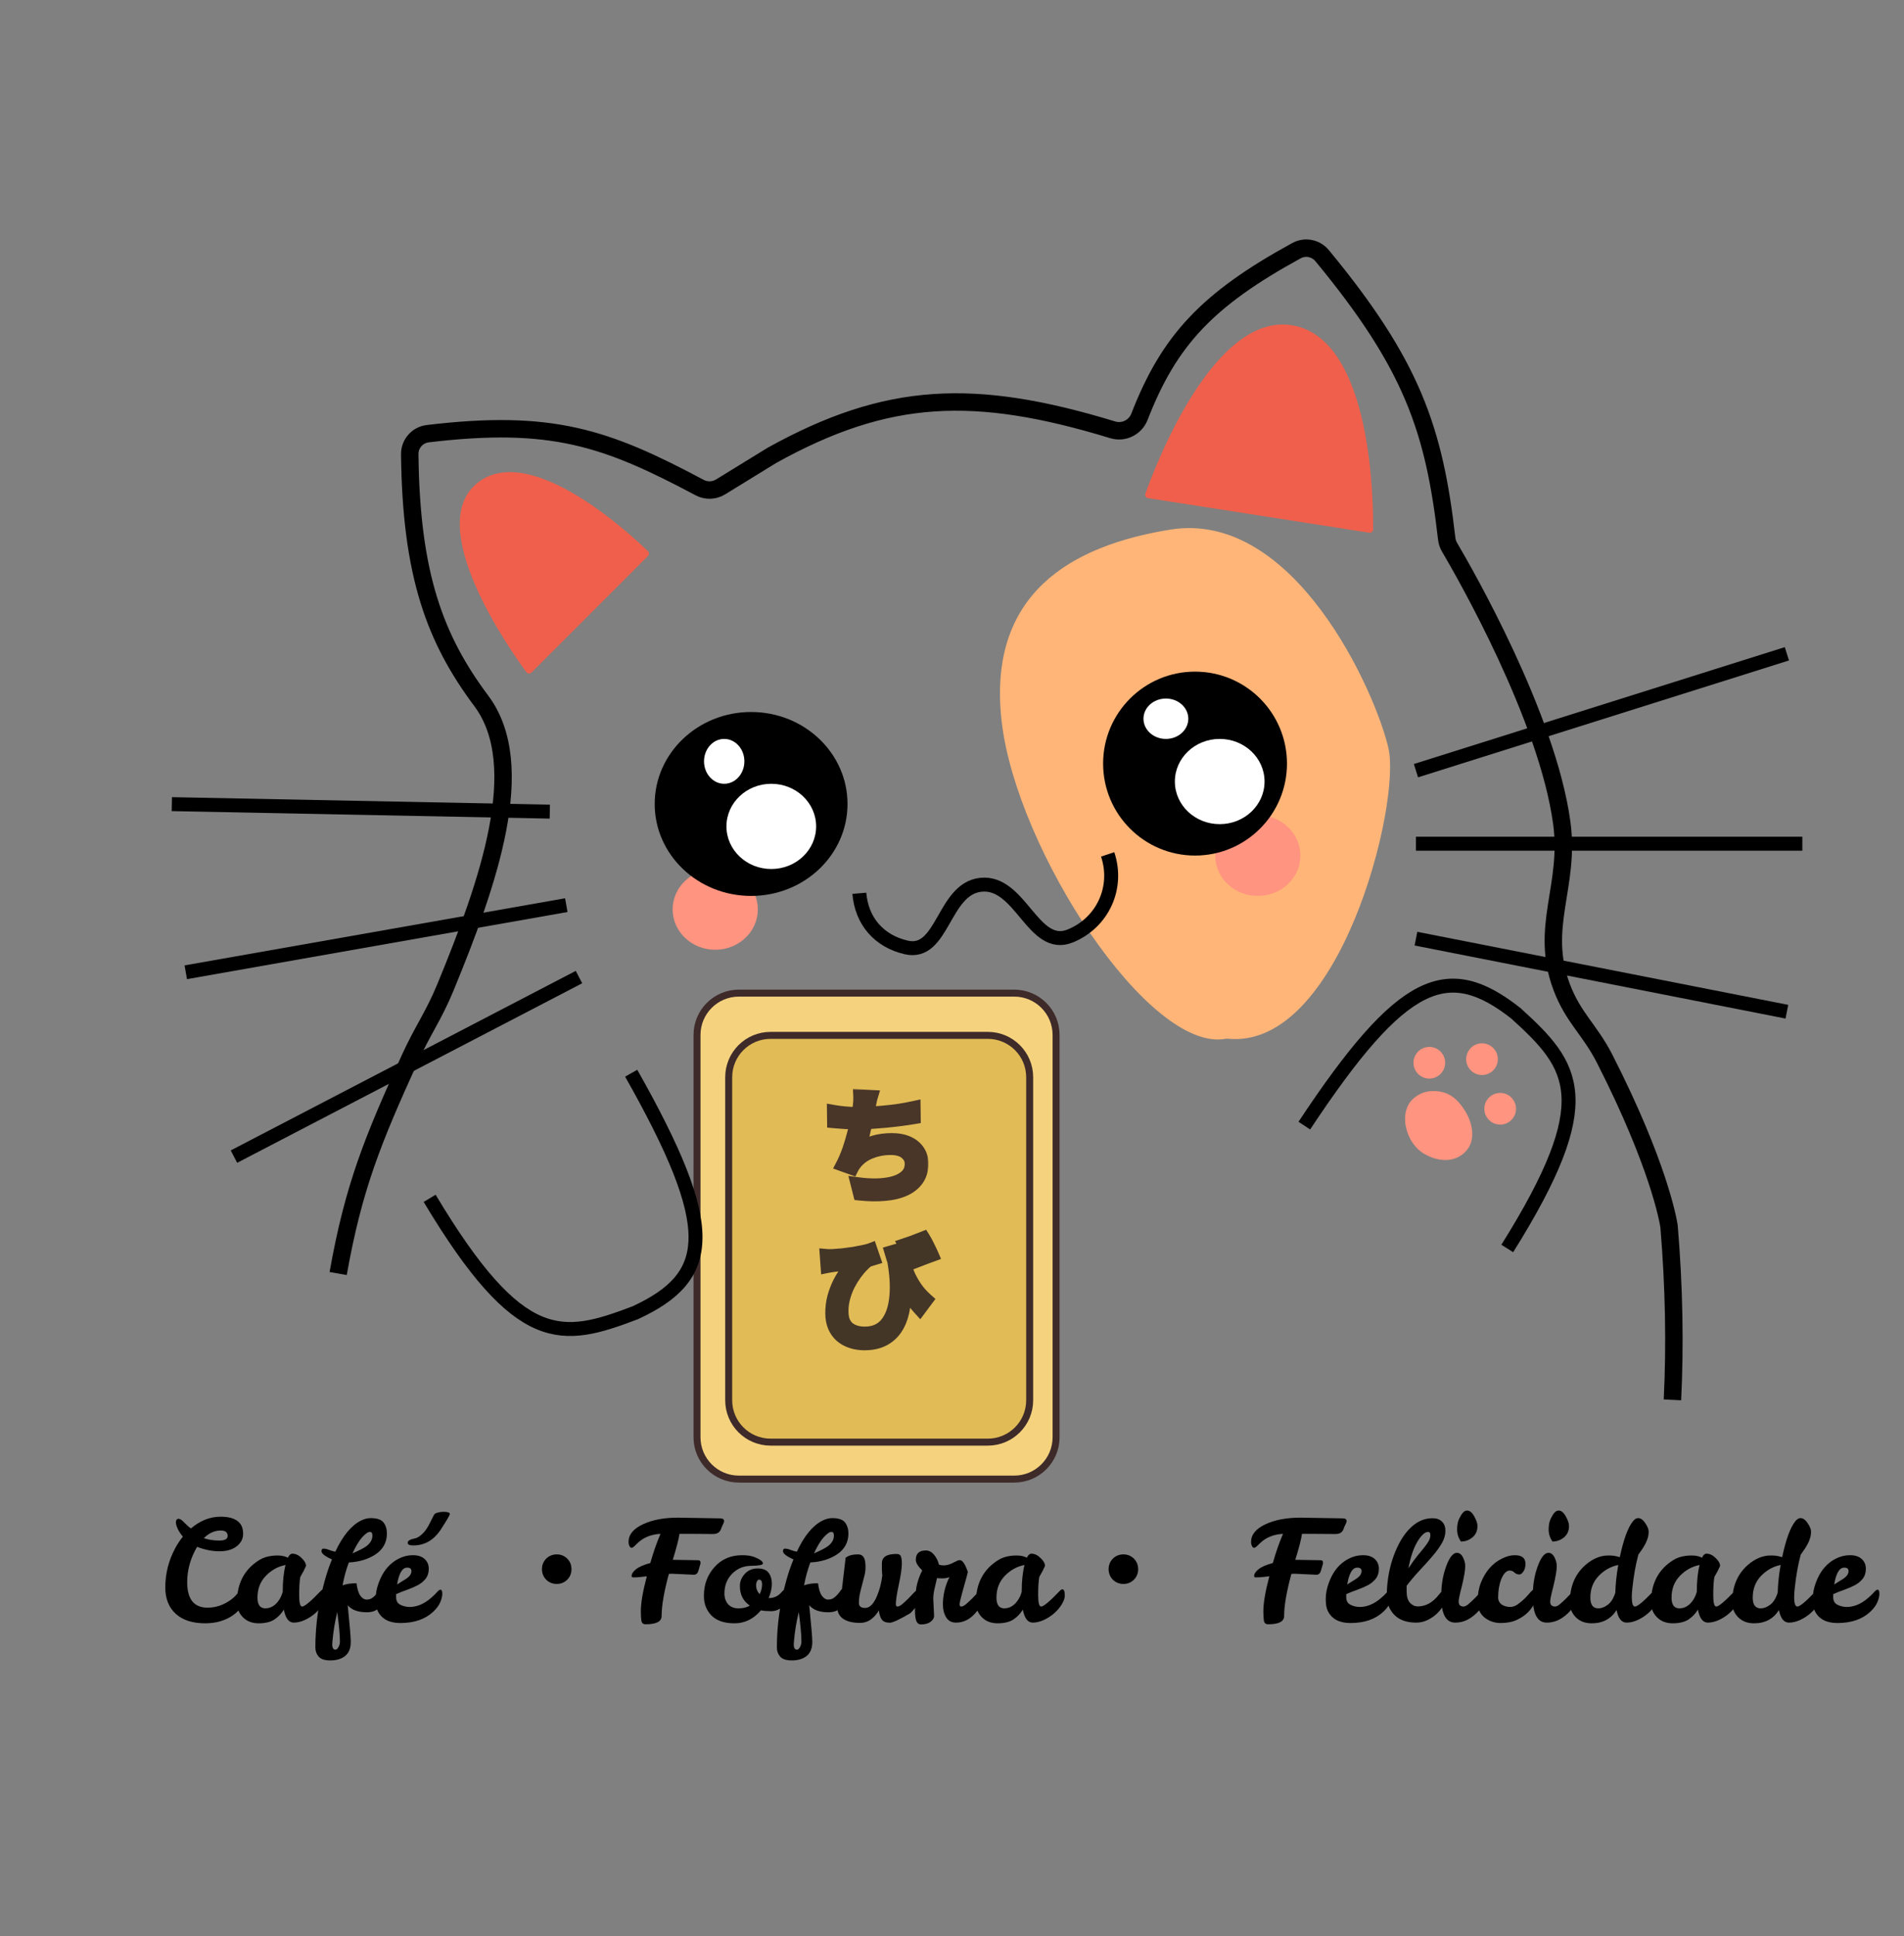 <svg width="546" height="555" viewBox="0 0 546 555" fill="none" xmlns="http://www.w3.org/2000/svg">
<rect x="0" y="0" width="546" height="555" fill="#808080" stroke="none"/>
<circle cx="409.88" cy="304.636" r="4.543" transform="rotate(33 409.88 304.636)" fill="#FF9480"/>
<circle cx="424.989" cy="303.613" r="4.543" transform="rotate(33 424.989 303.613)" fill="#FF9480"/>
<circle cx="430.199" cy="317.83" r="4.543" transform="rotate(33 430.199 317.83)" fill="#FF9480"/>
<path d="M411.454 312.758C409.17 312.705 407.735 313.14 405.914 314.411C400.67 318.072 402.801 327.652 408.622 330.874C412.682 333.121 417.275 333.266 420.314 330.064C423.407 326.805 422.216 321.732 420.093 318.368C417.97 315.005 415.433 312.85 411.454 312.758Z" fill="#FF9480"/>
<path d="M96.974 365.054C101.404 340.105 107.006 326.566 117.492 303.497C121.2 295.341 124.341 291.262 127.752 282.978C140.051 253.11 151.889 219.468 138.011 200.903C124.781 183.204 117.874 164.842 117.5 130.188C117.468 127.207 119.699 124.67 122.659 124.317C158.168 120.075 173.786 125.47 200.62 139.761C202.51 140.767 204.795 140.707 206.619 139.586L221.374 130.519C254.423 112.197 279.357 111.1 319.115 123.215C322.239 124.167 325.576 122.503 326.758 119.459C335.235 97.631 346.104 85.904 371.783 71.856C374.247 70.508 377.335 71.108 379.125 73.274C404.951 104.524 411.262 123.09 414.868 154.436C414.968 155.302 415.248 156.139 415.691 156.889C419.997 164.192 443.666 205.39 447.849 235.784C450.361 254.043 441.346 265.733 447.849 282.978C451.145 291.722 455.917 295.171 460.16 303.497C475.631 333.861 478.361 349.821 478.607 351.43C478.622 351.526 478.631 351.614 478.639 351.711C480.084 369.068 480.365 385.588 479.597 401.271" stroke="black" stroke-width="5"/>
<path d="M150.941 192.675C146.414 186.53 120.919 150.432 137.246 138.167C152.471 126.73 181.006 153.343 185.8 158.004C186.194 158.387 186.178 159 185.789 159.389L152.415 192.763C151.988 193.19 151.299 193.161 150.941 192.675Z" fill="#F05F4B"/>
<path d="M371.163 93.364C348.232 88.685 331.161 133.88 328.45 141.522C328.243 142.105 328.629 142.696 329.24 142.792L392.617 152.694C393.21 152.787 393.748 152.368 393.755 151.767C393.848 144.02 393.461 97.914 371.163 93.364Z" fill="#F05F4B"/>
<path d="M406.046 241.851H516.849M406.046 269.07L512.416 290.008M406.046 220.913L512.416 187.413" stroke="black" stroke-width="4"/>
<path d="M162.392 259.46L53.273 278.701M157.665 232.655L49.275 230.506M166.028 280.08L67.091 331.543" stroke="black" stroke-width="4"/>
<path d="M432.229 357.876C458.996 315.149 451.362 305.579 434.69 290.456C415.191 275.143 402.229 280.071 374.032 322.66" stroke="black" stroke-width="4"/>
<path d="M287.259 206.97C282.939 170.115 307.233 156.376 335.616 151.81C371.259 146.076 394.51 198.482 398.161 214.497C401.806 230.484 384.173 301.24 351.899 297.734C351.792 297.723 351.683 297.727 351.578 297.748C329.572 302.002 291.569 243.736 287.259 206.97Z" fill="#FFB578"/>
<ellipse cx="360.699" cy="245.246" rx="12.216" ry="11.573" fill="#FF9480"/>
<ellipse cx="205.103" cy="260.677" rx="12.216" ry="11.573" fill="#FF9480"/>
<ellipse cx="215.39" cy="230.457" rx="27.647" ry="26.361" fill="black"/>
<path d="M246.426 256.06C247.102 264.044 252.048 269.76 259.852 271.576C270.468 274.047 270.391 254.83 281.223 253.627C292.709 252.351 296.234 272.658 306.931 268.284C316.225 264.485 320.831 254.429 317.638 244.91" stroke="black" stroke-width="4"/>
<ellipse cx="207.675" cy="218.241" rx="5.787" ry="6.43" fill="white"/>
<ellipse cx="221.178" cy="236.887" rx="12.859" ry="12.216" fill="white"/>
<circle cx="342.697" cy="218.884" r="26.361" fill="black"/>
<ellipse cx="334.338" cy="206.025" rx="6.43" ry="5.787" fill="white"/>
<ellipse cx="349.769" cy="224.028" rx="12.859" ry="12.216" fill="white"/>
<path d="M290.847 284.676H211.879C205.252 284.676 199.879 290.048 199.879 296.676V411.985C199.879 418.612 205.252 423.985 211.879 423.985H290.847C297.474 423.985 302.847 418.612 302.847 411.985V296.676C302.847 290.048 297.474 284.676 290.847 284.676Z" fill="#F5D27E" stroke="#3D2A29" stroke-width="2"/>
<path d="M283.275 296.79H220.964C214.337 296.79 208.964 302.162 208.964 308.79V401.385C208.964 408.013 214.337 413.385 220.964 413.385H283.275C289.903 413.385 295.275 408.013 295.275 401.385V308.79C295.275 302.162 289.903 296.79 283.275 296.79Z" fill="#E1BB56" stroke="#3D2A29" stroke-width="2"/>
<mask id="path-23-outside-1_84_130" maskUnits="userSpaceOnUse" x="234.037" y="351.816" width="36" height="36" fill="black">
<rect fill="white" x="234.037" y="351.816" width="36" height="36"/>
<path d="M258.347 358.2C258.528 359.242 258.766 360.364 259.061 361.566C259.378 362.767 259.797 364.002 260.319 365.272C260.863 366.541 261.554 367.799 262.393 369.046C263.231 370.292 264.285 371.482 265.555 372.616L263.753 375.03C262.506 373.67 261.395 372.196 260.421 370.61C259.469 369.023 258.607 367.266 257.837 365.34C257.066 363.413 256.341 361.294 255.661 358.982L258.347 358.2ZM237.097 360.036C237.618 360.081 238.23 360.081 238.933 360.036C239.681 359.99 240.565 359.922 241.585 359.832C242.605 359.718 243.636 359.582 244.679 359.424C245.721 359.242 246.685 359.061 247.569 358.88C248.475 358.698 249.167 358.517 249.643 358.336L250.459 360.716C250.232 360.784 249.937 360.874 249.575 360.988C249.212 361.078 248.906 361.192 248.657 361.328C248.226 361.645 247.693 362.132 247.059 362.79C246.447 363.424 245.801 364.206 245.121 365.136C244.463 366.042 243.84 367.062 243.251 368.196C242.684 369.329 242.219 370.542 241.857 371.834C241.494 373.126 241.313 374.463 241.313 375.846C241.313 377.047 241.483 378.067 241.823 378.906C242.185 379.722 242.673 380.379 243.285 380.878C243.919 381.354 244.633 381.705 245.427 381.932C246.243 382.158 247.081 382.272 247.943 382.272C250.663 382.272 252.771 381.365 254.267 379.552C255.785 377.716 256.703 375.154 257.021 371.868C257.361 368.558 257.089 364.682 256.205 360.24L258.687 364.83C259.049 366.779 259.242 368.717 259.265 370.644C259.287 372.57 259.106 374.406 258.721 376.152C258.335 377.874 257.701 379.404 256.817 380.742C255.933 382.079 254.754 383.133 253.281 383.904C251.807 384.674 250.005 385.06 247.875 385.06C246.537 385.06 245.302 384.867 244.169 384.482C243.058 384.119 242.083 383.575 241.245 382.85C240.429 382.124 239.794 381.229 239.341 380.164C238.887 379.076 238.661 377.829 238.661 376.424C238.661 374.837 238.842 373.352 239.205 371.97C239.59 370.564 240.077 369.25 240.667 368.026C241.279 366.802 241.959 365.68 242.707 364.66C243.455 363.617 244.203 362.676 244.951 361.838C244.384 361.906 243.727 361.996 242.979 362.11C242.253 362.2 241.551 362.291 240.871 362.382C240.191 362.472 239.635 362.54 239.205 362.586C238.887 362.631 238.57 362.676 238.253 362.722C237.958 362.767 237.641 362.824 237.301 362.892L237.097 360.036ZM261.305 356.296C261.554 356.704 261.815 357.202 262.087 357.792C262.381 358.358 262.665 358.925 262.937 359.492C263.231 360.058 263.469 360.58 263.651 361.056L261.883 361.736C261.679 361.214 261.441 360.659 261.169 360.07C260.919 359.48 260.659 358.914 260.387 358.37C260.115 357.803 259.854 357.304 259.605 356.874L261.305 356.296ZM264.773 354.97C265.158 355.582 265.577 356.352 266.031 357.282C266.484 358.188 266.869 359.004 267.187 359.73L265.419 360.376C265.101 359.605 264.739 358.778 264.331 357.894C263.923 357.01 263.515 356.25 263.107 355.616L264.773 354.97Z"/>
</mask>
<path d="M258.347 358.2C258.528 359.242 258.766 360.364 259.061 361.566C259.378 362.767 259.797 364.002 260.319 365.272C260.863 366.541 261.554 367.799 262.393 369.046C263.231 370.292 264.285 371.482 265.555 372.616L263.753 375.03C262.506 373.67 261.395 372.196 260.421 370.61C259.469 369.023 258.607 367.266 257.837 365.34C257.066 363.413 256.341 361.294 255.661 358.982L258.347 358.2ZM237.097 360.036C237.618 360.081 238.23 360.081 238.933 360.036C239.681 359.99 240.565 359.922 241.585 359.832C242.605 359.718 243.636 359.582 244.679 359.424C245.721 359.242 246.685 359.061 247.569 358.88C248.475 358.698 249.167 358.517 249.643 358.336L250.459 360.716C250.232 360.784 249.937 360.874 249.575 360.988C249.212 361.078 248.906 361.192 248.657 361.328C248.226 361.645 247.693 362.132 247.059 362.79C246.447 363.424 245.801 364.206 245.121 365.136C244.463 366.042 243.84 367.062 243.251 368.196C242.684 369.329 242.219 370.542 241.857 371.834C241.494 373.126 241.313 374.463 241.313 375.846C241.313 377.047 241.483 378.067 241.823 378.906C242.185 379.722 242.673 380.379 243.285 380.878C243.919 381.354 244.633 381.705 245.427 381.932C246.243 382.158 247.081 382.272 247.943 382.272C250.663 382.272 252.771 381.365 254.267 379.552C255.785 377.716 256.703 375.154 257.021 371.868C257.361 368.558 257.089 364.682 256.205 360.24L258.687 364.83C259.049 366.779 259.242 368.717 259.265 370.644C259.287 372.57 259.106 374.406 258.721 376.152C258.335 377.874 257.701 379.404 256.817 380.742C255.933 382.079 254.754 383.133 253.281 383.904C251.807 384.674 250.005 385.06 247.875 385.06C246.537 385.06 245.302 384.867 244.169 384.482C243.058 384.119 242.083 383.575 241.245 382.85C240.429 382.124 239.794 381.229 239.341 380.164C238.887 379.076 238.661 377.829 238.661 376.424C238.661 374.837 238.842 373.352 239.205 371.97C239.59 370.564 240.077 369.25 240.667 368.026C241.279 366.802 241.959 365.68 242.707 364.66C243.455 363.617 244.203 362.676 244.951 361.838C244.384 361.906 243.727 361.996 242.979 362.11C242.253 362.2 241.551 362.291 240.871 362.382C240.191 362.472 239.635 362.54 239.205 362.586C238.887 362.631 238.57 362.676 238.253 362.722C237.958 362.767 237.641 362.824 237.301 362.892L237.097 360.036ZM261.305 356.296C261.554 356.704 261.815 357.202 262.087 357.792C262.381 358.358 262.665 358.925 262.937 359.492C263.231 360.058 263.469 360.58 263.651 361.056L261.883 361.736C261.679 361.214 261.441 360.659 261.169 360.07C260.919 359.48 260.659 358.914 260.387 358.37C260.115 357.803 259.854 357.304 259.605 356.874L261.305 356.296ZM264.773 354.97C265.158 355.582 265.577 356.352 266.031 357.282C266.484 358.188 266.869 359.004 267.187 359.73L265.419 360.376C265.101 359.605 264.739 358.778 264.331 357.894C263.923 357.01 263.515 356.25 263.107 355.616L264.773 354.97Z" fill="#B78933"/>
<path d="M258.347 358.2L260.317 357.857L259.934 355.654L257.788 356.279L258.347 358.2ZM259.061 361.566L257.118 362.042L257.122 362.059L257.127 362.076L259.061 361.566ZM260.319 365.272L258.469 366.032L258.474 366.046L258.48 366.06L260.319 365.272ZM262.393 369.046L264.052 367.929L262.393 369.046ZM265.555 372.616L267.157 373.812L268.253 372.344L266.887 371.124L265.555 372.616ZM263.753 375.03L262.278 376.381L263.91 378.162L265.355 376.226L263.753 375.03ZM260.421 370.61L258.706 371.639L258.711 371.648L258.716 371.657L260.421 370.61ZM257.837 365.34L259.694 364.597V364.597L257.837 365.34ZM255.661 358.982L255.102 357.061L253.176 357.622L253.742 359.546L255.661 358.982ZM237.097 360.036L237.27 358.043L234.935 357.84L235.102 360.178L237.097 360.036ZM238.933 360.036L238.812 358.039L238.804 358.04L238.933 360.036ZM241.585 359.832L241.762 361.824L241.784 361.822L241.805 361.819L241.585 359.832ZM244.679 359.424L244.98 361.401L245 361.398L245.021 361.394L244.679 359.424ZM247.569 358.88L247.176 356.918L247.167 356.92L247.569 358.88ZM249.643 358.336L251.535 357.687L250.864 355.73L248.931 356.467L249.643 358.336ZM250.459 360.716L251.033 362.631L253.025 362.034L252.351 360.067L250.459 360.716ZM249.575 360.988L250.06 362.928L250.116 362.914L250.171 362.897L249.575 360.988ZM248.657 361.328L247.699 359.572L247.58 359.637L247.47 359.718L248.657 361.328ZM247.059 362.79L245.62 361.4L245.619 361.401L247.059 362.79ZM245.121 365.136L243.507 363.955L243.501 363.962L245.121 365.136ZM243.251 368.196L241.476 367.273L241.469 367.287L241.462 367.301L243.251 368.196ZM241.857 371.834L239.931 371.293H239.931L241.857 371.834ZM241.823 378.906L239.969 379.657L239.982 379.688L239.995 379.718L241.823 378.906ZM243.285 380.878L242.021 382.428L242.052 382.454L242.085 382.478L243.285 380.878ZM245.427 381.932L244.877 383.855L244.884 383.857L244.891 383.859L245.427 381.932ZM254.267 379.552L252.726 378.277L252.724 378.279L254.267 379.552ZM257.021 371.868L255.031 371.663L255.03 371.675L257.021 371.868ZM256.205 360.24L257.964 359.288L254.243 360.63L256.205 360.24ZM258.687 364.83L260.653 364.464L260.595 364.155L260.446 363.878L258.687 364.83ZM258.721 376.152L260.672 376.588L260.674 376.583L258.721 376.152ZM256.817 380.742L255.148 379.639L256.817 380.742ZM253.281 383.904L254.208 385.676L253.281 383.904ZM244.169 384.482L244.812 382.588L244.801 382.584L244.789 382.58L244.169 384.482ZM241.245 382.85L239.916 384.344L239.926 384.354L239.936 384.362L241.245 382.85ZM239.341 380.164L237.494 380.933L237.497 380.94L237.5 380.947L239.341 380.164ZM239.205 371.97L237.276 371.441L237.273 371.452L237.27 371.462L239.205 371.97ZM240.667 368.026L238.878 367.131L238.871 367.145L238.865 367.158L240.667 368.026ZM242.707 364.66L244.319 365.842L244.326 365.834L244.332 365.825L242.707 364.66ZM244.951 361.838L246.443 363.169L249.964 359.222L244.712 359.852L244.951 361.838ZM242.979 362.11L243.227 364.094L243.253 364.091L243.278 364.087L242.979 362.11ZM239.205 362.586L238.995 360.597L238.958 360.601L238.922 360.606L239.205 362.586ZM238.253 362.722L237.97 360.742L237.959 360.743L237.949 360.745L238.253 362.722ZM237.301 362.892L235.306 363.034L235.467 365.298L237.693 364.853L237.301 362.892ZM261.305 356.296L263.011 355.253L262.176 353.887L260.661 354.402L261.305 356.296ZM262.087 357.792L260.271 358.63L260.29 358.673L260.312 358.714L262.087 357.792ZM262.937 359.492L261.134 360.357L261.147 360.386L261.162 360.414L262.937 359.492ZM263.651 361.056L264.369 362.922L266.229 362.207L265.52 360.344L263.651 361.056ZM261.883 361.736L260.02 362.464L260.745 364.316L262.601 363.602L261.883 361.736ZM261.169 360.07L259.327 360.849L259.339 360.879L259.353 360.908L261.169 360.07ZM260.387 358.37L258.584 359.235L258.591 359.25L258.598 359.264L260.387 358.37ZM259.605 356.874L258.961 354.98L256.652 355.765L257.874 357.876L259.605 356.874ZM264.773 354.97L266.465 353.904L265.587 352.509L264.05 353.105L264.773 354.97ZM266.031 357.282L264.233 358.159L264.237 358.167L264.242 358.176L266.031 357.282ZM267.187 359.73L267.873 361.608L269.872 360.878L269.019 358.928L267.187 359.73ZM265.419 360.376L263.569 361.137L264.301 362.913L266.105 362.254L265.419 360.376ZM264.331 357.894L266.147 357.056V357.056L264.331 357.894ZM263.107 355.616L262.384 353.751L260.1 354.637L261.424 356.697L263.107 355.616ZM256.376 358.542C256.567 359.637 256.814 360.804 257.118 362.042L261.003 361.089C260.717 359.925 260.489 358.848 260.317 357.857L256.376 358.542ZM257.127 362.076C257.469 363.371 257.917 364.689 258.469 366.032L262.169 364.512C261.677 363.315 261.287 362.163 260.994 361.055L257.127 362.076ZM258.48 366.06C259.078 367.453 259.831 368.821 260.733 370.162L264.052 367.929C263.277 366.777 262.648 365.629 262.157 364.484L258.48 366.06ZM260.733 370.162C261.676 371.564 262.845 372.878 264.223 374.108L266.887 371.124C265.726 370.087 264.786 369.021 264.052 367.929L260.733 370.162ZM263.952 371.419L262.15 373.833L265.355 376.226L267.157 373.812L263.952 371.419ZM265.227 373.678C264.067 372.413 263.033 371.042 262.125 369.563L258.716 371.657C259.757 373.351 260.945 374.926 262.278 376.381L265.227 373.678ZM262.136 369.581C261.245 368.096 260.429 366.436 259.694 364.597L255.98 366.082C256.785 368.096 257.693 369.95 258.706 371.639L262.136 369.581ZM259.694 364.597C258.95 362.737 258.244 360.678 257.579 358.417L253.742 359.546C254.437 361.909 255.182 364.089 255.98 366.082L259.694 364.597ZM256.22 360.902L258.906 360.12L257.788 356.279L255.102 357.061L256.22 360.902ZM236.923 362.028C237.573 362.085 238.29 362.081 239.061 362.032L238.804 358.04C238.17 358.081 237.663 358.077 237.27 358.043L236.923 362.028ZM239.054 362.032C239.826 361.985 240.729 361.916 241.762 361.824L241.408 357.84C240.4 357.929 239.536 357.995 238.812 358.039L239.054 362.032ZM241.805 361.819C242.853 361.703 243.911 361.564 244.98 361.401L244.378 357.446C243.361 357.601 242.356 357.734 241.364 357.844L241.805 361.819ZM245.021 361.394C246.08 361.21 247.064 361.025 247.971 360.839L247.167 356.92C246.305 357.097 245.362 357.275 244.336 357.453L245.021 361.394ZM247.961 360.841C248.904 360.652 249.723 360.445 250.355 360.205L248.931 356.467C248.61 356.589 248.047 356.744 247.176 356.919L247.961 360.841ZM247.751 358.984L248.567 361.364L252.351 360.067L251.535 357.687L247.751 358.984ZM249.884 358.8C249.647 358.871 249.344 358.964 248.978 359.079L250.171 362.897C250.53 362.784 250.817 362.696 251.033 362.631L249.884 358.8ZM249.09 359.047C248.611 359.167 248.136 359.334 247.699 359.572L249.614 363.083C249.676 363.05 249.813 362.99 250.06 362.928L249.09 359.047ZM247.47 359.718C246.908 360.132 246.286 360.71 245.62 361.4L248.497 364.179C249.101 363.554 249.544 363.158 249.843 362.938L247.47 359.718ZM245.619 361.401C244.929 362.117 244.225 362.973 243.507 363.955L246.735 366.317C247.376 365.44 247.965 364.731 248.498 364.178L245.619 361.401ZM243.501 363.962C242.779 364.958 242.105 366.064 241.476 367.273L245.025 369.118C245.575 368.061 246.148 367.126 246.74 366.31L243.501 363.962ZM241.462 367.301C240.835 368.554 240.326 369.886 239.931 371.293L243.782 372.374C244.113 371.197 244.533 370.104 245.039 369.09L241.462 367.301ZM239.931 371.293C239.518 372.766 239.313 374.286 239.313 375.846H243.313C243.313 374.64 243.47 373.485 243.782 372.374L239.931 371.293ZM239.313 375.846C239.313 377.225 239.506 378.516 239.969 379.657L243.676 378.154C243.459 377.618 243.313 376.869 243.313 375.846H239.313ZM239.995 379.718C240.468 380.783 241.136 381.706 242.021 382.428L244.548 379.327C244.21 379.052 243.902 378.66 243.65 378.093L239.995 379.718ZM242.085 382.478C242.922 383.106 243.859 383.564 244.877 383.855L245.976 380.009C245.408 379.846 244.916 379.601 244.485 379.278L242.085 382.478ZM244.891 383.859C245.885 384.135 246.903 384.272 247.943 384.272V380.272C247.259 380.272 246.601 380.182 245.962 380.005L244.891 383.859ZM247.943 384.272C251.155 384.272 253.871 383.173 255.809 380.824L252.724 378.279C251.67 379.557 250.17 380.272 247.943 380.272V384.272ZM255.808 380.826C257.662 378.585 258.67 375.596 259.011 372.06L255.03 371.675C254.737 374.713 253.909 376.847 252.726 378.277L255.808 380.826ZM259.01 372.072C259.376 368.507 259.076 364.422 258.166 359.849L254.243 360.63C255.101 364.943 255.345 368.61 255.031 371.663L259.01 372.072ZM254.445 361.191L256.927 365.781L260.446 363.878L257.964 359.288L254.445 361.191ZM256.72 365.195C257.063 367.035 257.243 368.859 257.265 370.667L261.264 370.62C261.24 368.575 261.036 366.523 260.653 364.464L256.72 365.195ZM257.265 370.667C257.286 372.453 257.118 374.136 256.768 375.72L260.674 376.583C261.094 374.677 261.289 372.688 261.264 370.62L257.265 370.667ZM256.769 375.715C256.431 377.224 255.885 378.524 255.148 379.639L258.485 381.845C259.516 380.285 260.239 378.524 260.672 376.588L256.769 375.715ZM255.148 379.639C254.458 380.683 253.539 381.512 252.354 382.131L254.208 385.676C255.969 384.754 257.407 383.475 258.485 381.845L255.148 379.639ZM252.354 382.131C251.236 382.716 249.771 383.06 247.875 383.06V387.06C250.24 387.06 252.379 386.632 254.208 385.676L252.354 382.131ZM247.875 383.06C246.731 383.06 245.716 382.895 244.812 382.588L243.525 386.375C244.888 386.839 246.344 387.06 247.875 387.06V383.06ZM244.789 382.58C243.918 382.296 243.18 381.879 242.553 381.337L239.936 384.362C240.987 385.271 242.198 385.942 243.548 386.383L244.789 382.58ZM242.573 381.355C241.992 380.838 241.526 380.191 241.181 379.381L237.5 380.947C238.062 382.267 238.866 383.411 239.916 384.344L242.573 381.355ZM241.187 379.394C240.853 378.592 240.661 377.615 240.661 376.424H236.661C236.661 378.043 236.922 379.559 237.494 380.933L241.187 379.394ZM240.661 376.424C240.661 374.99 240.824 373.677 241.139 372.477L237.27 371.462C236.859 373.028 236.661 374.684 236.661 376.424H240.661ZM241.133 372.499C241.489 371.201 241.935 370.001 242.469 368.893L238.865 367.158C238.219 368.498 237.691 369.927 237.276 371.441L241.133 372.499ZM242.455 368.92C243.021 367.789 243.643 366.764 244.319 365.842L241.094 363.477C240.274 364.595 239.536 365.814 238.878 367.131L242.455 368.92ZM244.332 365.825C245.044 364.832 245.748 363.948 246.443 363.169L243.458 360.506C242.657 361.405 241.865 362.402 241.082 363.494L244.332 365.825ZM244.712 359.852C244.12 359.923 243.441 360.017 242.679 360.132L243.278 364.087C244.012 363.976 244.648 363.888 245.189 363.823L244.712 359.852ZM242.731 360.125C242 360.216 241.292 360.308 240.606 360.399L241.135 364.364C241.809 364.274 242.506 364.184 243.227 364.094L242.731 360.125ZM240.606 360.399C239.935 360.489 239.4 360.554 238.995 360.597L239.414 364.575C239.87 364.527 240.446 364.456 241.135 364.364L240.606 360.399ZM238.922 360.606C238.604 360.651 238.287 360.696 237.97 360.742L238.535 364.702C238.853 364.656 239.17 364.611 239.487 364.566L238.922 360.606ZM237.949 360.745C237.62 360.795 237.273 360.858 236.908 360.931L237.693 364.853C238.008 364.79 238.296 364.739 238.557 364.698L237.949 360.745ZM239.296 362.749L239.092 359.893L235.102 360.178L235.306 363.034L239.296 362.749ZM259.598 357.339C259.796 357.662 260.021 358.088 260.271 358.63L263.903 356.954C263.609 356.317 263.312 355.745 263.011 355.253L259.598 357.339ZM260.312 358.714C260.597 359.262 260.871 359.81 261.134 360.357L264.74 358.626C264.458 358.04 264.165 357.454 263.861 356.869L260.312 358.714ZM261.162 360.414C261.43 360.929 261.634 361.379 261.782 361.768L265.52 360.344C265.305 359.78 265.033 359.188 264.711 358.569L261.162 360.414ZM262.933 359.189L261.165 359.869L262.601 363.602L264.369 362.922L262.933 359.189ZM263.745 361.007C263.525 360.443 263.271 359.851 262.985 359.232L259.353 360.908C259.611 361.467 259.833 361.985 260.02 362.464L263.745 361.007ZM263.011 359.29C262.746 358.664 262.467 358.059 262.175 357.475L258.598 359.264C258.85 359.768 259.093 360.297 259.327 360.849L263.011 359.29ZM262.19 357.504C261.901 356.903 261.616 356.357 261.335 355.872L257.874 357.876C258.092 358.252 258.328 358.703 258.584 359.235L262.19 357.504ZM260.248 358.767L261.948 358.189L260.661 354.402L258.961 354.98L260.248 358.767ZM263.08 356.035C263.415 356.567 263.799 357.269 264.233 358.159L267.828 356.405C267.355 355.436 266.901 354.597 266.465 353.904L263.08 356.035ZM264.242 358.176C264.684 359.06 265.054 359.844 265.354 360.531L269.019 358.928C268.685 358.164 268.284 357.316 267.819 356.387L264.242 358.176ZM266.5 357.851L264.732 358.497L266.105 362.254L267.873 361.608L266.5 357.851ZM267.268 359.614C266.938 358.814 266.564 357.961 266.147 357.056L262.515 358.732C262.913 359.595 263.264 360.396 263.569 361.137L267.268 359.614ZM266.147 357.056C265.71 356.11 265.259 355.265 264.789 354.534L261.424 356.697C261.77 357.235 262.135 357.909 262.515 358.732L266.147 357.056ZM263.83 357.48L265.496 356.834L264.05 353.105L262.384 353.751L263.83 357.48Z" fill="#443627" mask="url(#path-23-outside-1_84_130)"/>
<mask id="path-25-outside-2_84_130" maskUnits="userSpaceOnUse" x="236.337" y="312.048" width="30" height="33" fill="black">
<rect fill="white" x="236.337" y="312.048" width="30" height="33"/>
<path d="M249.719 314.426C249.583 314.879 249.47 315.355 249.379 315.854C249.289 316.353 249.198 316.829 249.107 317.282C248.994 317.826 248.858 318.506 248.699 319.322C248.563 320.115 248.382 320.988 248.155 321.94C247.951 322.869 247.736 323.81 247.509 324.762C247.283 325.714 247.045 326.621 246.795 327.482C246.569 328.321 246.331 329.057 246.081 329.692C247.577 328.649 249.096 327.913 250.637 327.482C252.201 327.029 253.879 326.802 255.669 326.802C257.483 326.802 259.024 327.085 260.293 327.652C261.563 328.219 262.537 329.012 263.217 330.032C263.897 331.029 264.237 332.197 264.237 333.534C264.237 335.302 263.807 336.798 262.945 338.022C262.084 339.246 260.871 340.209 259.307 340.912C257.743 341.615 255.885 342.057 253.731 342.238C251.601 342.442 249.232 342.408 246.625 342.136L245.945 339.45C247.917 339.722 249.821 339.835 251.657 339.79C253.516 339.722 255.171 339.473 256.621 339.042C258.095 338.589 259.262 337.92 260.123 337.036C261.007 336.152 261.449 335.007 261.449 333.602C261.449 332.333 260.928 331.267 259.885 330.406C258.865 329.522 257.358 329.08 255.363 329.08C253.346 329.08 251.453 329.431 249.685 330.134C247.917 330.814 246.467 331.834 245.333 333.194C245.129 333.443 244.937 333.693 244.755 333.942C244.597 334.169 244.438 334.441 244.279 334.758L241.729 333.84C242.387 332.571 242.987 331.154 243.531 329.59C244.075 328.003 244.551 326.405 244.959 324.796C245.367 323.187 245.707 321.713 245.979 320.376C246.251 319.016 246.444 317.917 246.557 317.078C246.625 316.534 246.671 316.047 246.693 315.616C246.716 315.185 246.716 314.732 246.693 314.256L249.719 314.426ZM239.145 318.744C240.052 318.903 241.095 319.039 242.273 319.152C243.475 319.265 244.585 319.322 245.605 319.322C246.693 319.322 247.906 319.288 249.243 319.22C250.581 319.152 251.975 319.05 253.425 318.914C254.876 318.778 256.327 318.608 257.777 318.404C259.251 318.177 260.656 317.917 261.993 317.622L262.027 320.24C260.826 320.444 259.511 320.637 258.083 320.818C256.678 320.999 255.239 321.158 253.765 321.294C252.292 321.43 250.853 321.543 249.447 321.634C248.065 321.702 246.795 321.736 245.639 321.736C244.483 321.736 243.361 321.702 242.273 321.634C241.208 321.566 240.177 321.487 239.179 321.396L239.145 318.744Z"/>
</mask>
<path d="M249.719 314.426C249.583 314.879 249.47 315.355 249.379 315.854C249.289 316.353 249.198 316.829 249.107 317.282C248.994 317.826 248.858 318.506 248.699 319.322C248.563 320.115 248.382 320.988 248.155 321.94C247.951 322.869 247.736 323.81 247.509 324.762C247.283 325.714 247.045 326.621 246.795 327.482C246.569 328.321 246.331 329.057 246.081 329.692C247.577 328.649 249.096 327.913 250.637 327.482C252.201 327.029 253.879 326.802 255.669 326.802C257.483 326.802 259.024 327.085 260.293 327.652C261.563 328.219 262.537 329.012 263.217 330.032C263.897 331.029 264.237 332.197 264.237 333.534C264.237 335.302 263.807 336.798 262.945 338.022C262.084 339.246 260.871 340.209 259.307 340.912C257.743 341.615 255.885 342.057 253.731 342.238C251.601 342.442 249.232 342.408 246.625 342.136L245.945 339.45C247.917 339.722 249.821 339.835 251.657 339.79C253.516 339.722 255.171 339.473 256.621 339.042C258.095 338.589 259.262 337.92 260.123 337.036C261.007 336.152 261.449 335.007 261.449 333.602C261.449 332.333 260.928 331.267 259.885 330.406C258.865 329.522 257.358 329.08 255.363 329.08C253.346 329.08 251.453 329.431 249.685 330.134C247.917 330.814 246.467 331.834 245.333 333.194C245.129 333.443 244.937 333.693 244.755 333.942C244.597 334.169 244.438 334.441 244.279 334.758L241.729 333.84C242.387 332.571 242.987 331.154 243.531 329.59C244.075 328.003 244.551 326.405 244.959 324.796C245.367 323.187 245.707 321.713 245.979 320.376C246.251 319.016 246.444 317.917 246.557 317.078C246.625 316.534 246.671 316.047 246.693 315.616C246.716 315.185 246.716 314.732 246.693 314.256L249.719 314.426ZM239.145 318.744C240.052 318.903 241.095 319.039 242.273 319.152C243.475 319.265 244.585 319.322 245.605 319.322C246.693 319.322 247.906 319.288 249.243 319.22C250.581 319.152 251.975 319.05 253.425 318.914C254.876 318.778 256.327 318.608 257.777 318.404C259.251 318.177 260.656 317.917 261.993 317.622L262.027 320.24C260.826 320.444 259.511 320.637 258.083 320.818C256.678 320.999 255.239 321.158 253.765 321.294C252.292 321.43 250.853 321.543 249.447 321.634C248.065 321.702 246.795 321.736 245.639 321.736C244.483 321.736 243.361 321.702 242.273 321.634C241.208 321.566 240.177 321.487 239.179 321.396L239.145 318.744Z" fill="#B78933"/>
<path d="M249.719 314.426L251.635 315.001L252.364 312.571L249.832 312.429L249.719 314.426ZM249.379 315.854L247.412 315.496V315.496L249.379 315.854ZM249.107 317.282L251.065 317.69L251.067 317.682L251.069 317.674L249.107 317.282ZM248.699 319.322L246.736 318.94L246.732 318.962L246.728 318.984L248.699 319.322ZM248.155 321.94L246.21 321.477L246.206 321.494L246.202 321.511L248.155 321.94ZM247.509 324.762L245.564 324.299V324.299L247.509 324.762ZM246.795 327.482L244.874 326.926L244.869 326.943L244.865 326.96L246.795 327.482ZM246.081 329.692L244.22 328.961L241.804 335.111L247.225 331.333L246.081 329.692ZM250.637 327.482L251.176 329.408L251.185 329.405L251.194 329.403L250.637 327.482ZM263.217 330.032L261.553 331.141L261.559 331.15L261.565 331.159L263.217 330.032ZM262.945 338.022L264.581 339.173L262.945 338.022ZM259.307 340.912L258.488 339.088L259.307 340.912ZM253.731 342.238L253.564 340.245L253.552 340.246L253.541 340.247L253.731 342.238ZM246.625 342.136L244.687 342.627L245.029 343.98L246.418 344.125L246.625 342.136ZM245.945 339.45L246.219 337.469L243.278 337.063L244.007 339.941L245.945 339.45ZM251.657 339.79L251.707 341.789L251.719 341.789L251.731 341.789L251.657 339.79ZM256.621 339.042L257.191 340.959L257.2 340.956L257.21 340.953L256.621 339.042ZM260.123 337.036L258.709 335.622L258.7 335.631L258.691 335.64L260.123 337.036ZM259.885 330.406L258.576 331.917L258.593 331.933L258.612 331.948L259.885 330.406ZM249.685 330.134L250.403 332.001L250.414 331.997L250.424 331.992L249.685 330.134ZM245.333 333.194L243.797 331.913L243.791 331.92L243.785 331.927L245.333 333.194ZM244.755 333.942L243.138 332.766L243.127 332.78L243.117 332.795L244.755 333.942ZM244.279 334.758L243.602 336.64L245.274 337.241L246.068 335.652L244.279 334.758ZM241.729 333.84L239.953 332.92L238.903 334.948L241.052 335.722L241.729 333.84ZM243.531 329.59L245.42 330.247L245.423 330.239L243.531 329.59ZM244.959 324.796L243.021 324.304L244.959 324.796ZM245.979 320.376L247.939 320.774L247.941 320.768L245.979 320.376ZM246.557 317.078L248.539 317.346L248.541 317.336L248.542 317.326L246.557 317.078ZM246.693 315.616L248.691 315.721V315.721L246.693 315.616ZM246.693 314.256L246.806 312.259L244.59 312.135L244.696 314.351L246.693 314.256ZM239.145 318.744L239.49 316.774L237.115 316.358L237.146 318.769L239.145 318.744ZM242.273 319.152L242.082 321.143L242.086 321.143L242.273 319.152ZM249.243 319.22L249.345 321.217H249.345L249.243 319.22ZM253.425 318.914L253.239 316.923L253.425 318.914ZM257.777 318.404L258.056 320.384L258.069 320.383L258.082 320.381L257.777 318.404ZM261.993 317.622L263.993 317.596L263.961 315.14L261.563 315.669L261.993 317.622ZM262.027 320.24L262.362 322.212L264.049 321.925L264.027 320.214L262.027 320.24ZM258.083 320.818L257.831 318.834L257.827 318.834L258.083 320.818ZM253.765 321.294L253.949 323.285L253.765 321.294ZM249.447 321.634L249.546 323.631L249.561 323.631L249.576 323.63L249.447 321.634ZM242.273 321.634L242.146 323.63L242.149 323.63L242.273 321.634ZM239.179 321.396L237.18 321.421L237.203 323.224L238.998 323.388L239.179 321.396ZM247.804 313.851C247.645 314.381 247.515 314.929 247.412 315.496L251.347 316.212C251.425 315.781 251.522 315.378 251.635 315.001L247.804 313.851ZM247.412 315.496C247.323 315.984 247.234 316.449 247.146 316.89L251.069 317.674C251.162 317.208 251.255 316.721 251.347 316.212L247.412 315.496ZM247.149 316.874C247.034 317.43 246.896 318.119 246.736 318.94L250.663 319.704C250.82 318.893 250.954 318.222 251.065 317.69L247.149 316.874ZM246.728 318.984C246.601 319.727 246.429 320.558 246.21 321.477L250.101 322.403C250.336 321.418 250.526 320.503 250.671 319.66L246.728 318.984ZM246.202 321.511C246.001 322.429 245.788 323.358 245.564 324.299L249.455 325.225C249.684 324.262 249.902 323.31 250.109 322.369L246.202 321.511ZM245.564 324.299C245.344 325.222 245.114 326.098 244.874 326.926L248.717 328.038C248.976 327.143 249.222 326.205 249.455 325.225L245.564 324.299ZM244.865 326.96C244.652 327.746 244.436 328.41 244.22 328.961L247.943 330.423C248.225 329.704 248.485 328.895 248.726 328.004L244.865 326.96ZM247.225 331.333C248.562 330.401 249.879 329.77 251.176 329.408L250.099 325.556C248.314 326.055 246.593 326.898 244.938 328.051L247.225 331.333ZM251.194 329.403C252.56 329.007 254.049 328.802 255.669 328.802V324.802C253.709 324.802 251.843 325.05 250.081 325.561L251.194 329.403ZM255.669 328.802C257.284 328.802 258.531 329.055 259.478 329.478L261.109 325.826C259.517 325.115 257.682 324.802 255.669 324.802V328.802ZM259.478 329.478C260.45 329.912 261.11 330.476 261.553 331.141L264.882 328.922C263.965 327.548 262.676 326.525 261.109 325.826L259.478 329.478ZM261.565 331.159C261.994 331.788 262.237 332.553 262.237 333.534H266.237C266.237 331.84 265.8 330.27 264.87 328.905L261.565 331.159ZM262.237 333.534C262.237 334.966 261.893 336.041 261.31 336.871L264.581 339.173C265.72 337.554 266.237 335.637 266.237 333.534H262.237ZM261.31 336.871C260.684 337.761 259.773 338.51 258.488 339.088L260.127 342.736C261.97 341.908 263.484 340.731 264.581 339.173L261.31 336.871ZM258.488 339.088C257.176 339.677 255.548 340.078 253.564 340.245L253.899 344.231C256.222 344.035 258.311 343.552 260.127 342.736L258.488 339.088ZM253.541 340.247C251.568 340.436 249.336 340.408 246.833 340.147L246.418 344.125C249.129 344.408 251.633 344.448 253.922 344.229L253.541 340.247ZM248.564 341.645L247.884 338.959L244.007 339.941L244.687 342.627L248.564 341.645ZM245.672 341.431C247.742 341.717 249.754 341.837 251.707 341.789L251.608 337.79C249.888 337.833 248.093 337.727 246.219 337.469L245.672 341.431ZM251.731 341.789C253.721 341.716 255.547 341.447 257.191 340.959L256.052 337.125C254.795 337.498 253.312 337.728 251.584 337.791L251.731 341.789ZM257.21 340.953C258.925 340.426 260.409 339.608 261.556 338.432L258.691 335.64C258.115 336.232 257.265 336.751 256.033 337.13L257.21 340.953ZM261.538 338.45C262.845 337.143 263.449 335.466 263.449 333.602H259.449C259.449 334.549 259.17 335.161 258.709 335.622L261.538 338.45ZM263.449 333.602C263.449 331.693 262.627 330.077 261.159 328.864L258.612 331.948C259.229 332.458 259.449 332.972 259.449 333.602H263.449ZM261.195 328.894C259.672 327.574 257.615 327.08 255.363 327.08V331.08C257.101 331.08 258.059 331.469 258.576 331.917L261.195 328.894ZM255.363 327.08C253.109 327.08 250.964 327.474 248.947 328.275L250.424 331.992C251.943 331.389 253.584 331.08 255.363 331.08V327.08ZM248.967 328.267C246.904 329.061 245.164 330.273 243.797 331.913L246.87 334.474C247.77 333.395 248.931 332.567 250.403 332.001L248.967 328.267ZM243.785 331.927C243.559 332.205 243.343 332.484 243.138 332.766L246.373 335.118C246.531 334.901 246.7 334.682 246.881 334.46L243.785 331.927ZM243.117 332.795C242.889 333.121 242.682 333.481 242.491 333.863L246.068 335.652C246.195 335.4 246.305 335.216 246.394 335.089L243.117 332.795ZM244.957 332.876L242.407 331.958L241.052 335.722L243.602 336.64L244.957 332.876ZM243.505 334.76C244.213 333.393 244.85 331.887 245.42 330.247L241.642 328.933C241.125 330.42 240.561 331.748 239.953 332.92L243.505 334.76ZM245.423 330.239C245.985 328.601 246.476 326.95 246.898 325.287L243.021 324.304C242.626 325.86 242.166 327.406 241.64 328.941L245.423 330.239ZM246.898 325.287C247.312 323.654 247.66 322.149 247.939 320.774L244.02 319.977C243.755 321.278 243.423 322.719 243.021 324.304L246.898 325.287ZM247.941 320.768C248.216 319.389 248.418 318.244 248.539 317.346L244.575 316.81C244.47 317.589 244.286 318.642 244.018 319.984L247.941 320.768ZM248.542 317.326C248.614 316.746 248.665 316.21 248.691 315.721L244.696 315.511C244.677 315.883 244.636 316.321 244.573 316.83L248.542 317.326ZM248.691 315.721C248.717 315.217 248.717 314.697 248.691 314.161L244.696 314.351C244.715 314.767 244.715 315.153 244.696 315.511L248.691 315.721ZM246.581 316.253L249.607 316.423L249.832 312.429L246.806 312.259L246.581 316.253ZM238.801 320.714C239.77 320.884 240.866 321.026 242.082 321.143L242.465 317.161C241.324 317.051 240.334 316.921 239.49 316.774L238.801 320.714ZM242.086 321.143C243.338 321.261 244.513 321.322 245.605 321.322V317.322C244.658 317.322 243.611 317.269 242.461 317.161L242.086 321.143ZM245.605 321.322C246.734 321.322 247.981 321.287 249.345 321.217L249.142 317.222C247.831 317.289 246.653 317.322 245.605 317.322V321.322ZM249.345 321.217C250.713 321.148 252.136 321.044 253.612 320.905L253.239 316.923C251.814 317.056 250.448 317.156 249.142 317.222L249.345 321.217ZM253.612 320.905C255.094 320.766 256.575 320.593 258.056 320.384L257.499 316.423C256.079 316.623 254.659 316.789 253.239 316.923L253.612 320.905ZM258.082 320.381C259.594 320.148 261.041 319.88 262.424 319.575L261.563 315.669C260.271 315.953 258.908 316.206 257.473 316.427L258.082 320.381ZM259.994 317.648L260.028 320.266L264.027 320.214L263.993 317.596L259.994 317.648ZM261.693 318.268C260.523 318.467 259.237 318.655 257.831 318.834L258.335 322.802C259.786 322.618 261.129 322.421 262.362 322.212L261.693 318.268ZM257.827 318.834C256.447 319.012 255.032 319.168 253.582 319.302L253.949 323.285C255.446 323.147 256.909 322.986 258.339 322.801L257.827 318.834ZM253.582 319.302C252.126 319.437 250.705 319.549 249.319 319.638L249.576 323.63C251.001 323.538 252.458 323.423 253.949 323.285L253.582 319.302ZM249.349 319.636C247.993 319.703 246.757 319.736 245.639 319.736V323.736C246.834 323.736 248.136 323.701 249.546 323.631L249.349 319.636ZM245.639 319.736C244.523 319.736 243.442 319.703 242.398 319.638L242.149 323.63C243.281 323.701 244.444 323.736 245.639 323.736V319.736ZM242.401 319.638C241.352 319.571 240.339 319.493 239.36 319.404L238.998 323.388C240.015 323.48 241.064 323.561 242.146 323.63L242.401 319.638ZM241.179 321.37L241.145 318.718L237.146 318.769L237.18 321.421L241.179 321.37Z" fill="#493628" mask="url(#path-25-outside-2_84_130)"/>
<path d="M66.28 458.52C66.973 458.013 67.6 457.4 68.16 456.68C68.72 455.933 69.187 455.56 69.56 455.56C69.96 455.56 70.16 456.147 70.16 457.32C70.16 458.467 69.827 459.56 69.16 460.6C68.52 461.613 67.667 462.467 66.6 463.16C64.413 464.6 61.827 465.32 58.84 465.32C55.213 465.32 52.4 464.413 50.4 462.6C48.4 460.787 47.4 458.267 47.4 455.04C47.4 451.067 48.36 447.293 50.28 443.72C50.92 442.547 51.64 441.467 52.44 440.48C51.827 439.76 51.333 439.013 50.96 438.24C50.613 437.44 50.44 436.84 50.44 436.44C50.44 435.72 50.707 435.36 51.24 435.36C51.613 435.387 52.04 435.64 52.52 436.12L53.76 437.32C54.08 437.64 54.413 437.907 54.76 438.12C57.4 435.88 60.24 434.76 63.28 434.76C66.347 434.76 68.333 435.613 69.24 437.32C69.56 437.96 69.72 438.747 69.72 439.68C69.72 441.093 69.107 442.28 67.88 443.24C66.653 444.2 65 444.68 62.92 444.68C60.867 444.68 58.733 444.253 56.52 443.4C54.627 446.627 53.68 450 53.68 453.52C53.68 458.4 55.627 460.84 59.52 460.84C61.92 460.84 64.173 460.067 66.28 458.52ZM58.44 440.92C59.8 441.373 61.28 441.6 62.88 441.6C64.48 441.6 65.28 441.16 65.28 440.28C65.28 439.24 64.627 438.72 63.32 438.72C61.533 438.72 59.907 439.453 58.44 440.92ZM92.713 455.56C93.193 455.56 93.433 456.173 93.433 457.4C93.433 458.067 93.153 458.88 92.593 459.84C92.033 460.773 91.3 461.64 90.393 462.44C89.513 463.213 88.526 463.853 87.433 464.36C86.34 464.867 85.273 465.12 84.233 465.12C82.82 465.12 81.873 463.88 81.393 461.4C80.7 462.547 79.793 463.493 78.673 464.24C77.553 464.96 76.046 465.32 74.153 465.32C72.287 465.32 70.78 464.733 69.633 463.56C68.487 462.387 67.927 460.96 67.953 459.28C67.953 454.747 69.46 451.173 72.473 448.56C73.753 447.467 74.94 446.747 76.033 446.4C77.153 446.053 78.326 445.88 79.553 445.88C80.78 445.88 81.78 446.093 82.553 446.52C82.927 445.747 83.353 445.36 83.833 445.36C84.766 445.36 85.647 445.773 86.473 446.6C87.326 447.4 87.753 448.16 87.753 448.88C87.38 449.76 86.833 450.813 86.113 452.04C85.9 453.267 85.793 454.987 85.793 457.2C85.793 459.413 86.073 460.52 86.633 460.52C87.326 460.52 89.007 459.133 91.673 456.36C92.153 455.827 92.5 455.56 92.713 455.56ZM73.833 457.96C73.833 460.013 74.593 461.04 76.113 461.04C77.74 461.013 79.087 460.147 80.153 458.44C80.526 457.853 80.833 457.133 81.073 456.28C81.073 453.293 81.34 450.733 81.873 448.6C79.713 449.027 77.833 450.067 76.233 451.72C74.633 453.373 73.833 455.453 73.833 457.96ZM92.194 444.64C92.194 444.16 92.368 443.92 92.714 443.92C93.248 443.92 93.794 444.04 94.354 444.28C94.914 444.493 95.514 444.667 96.154 444.8C98.288 440.24 100.741 437.267 103.514 435.88C104.474 435.4 105.434 435.16 106.394 435.16C108.181 435.187 109.381 435.613 109.994 436.44C110.634 437.267 110.954 438.333 110.954 439.64C110.928 442.12 109.861 444.08 107.754 445.52C105.648 446.933 103.074 447.72 100.034 447.88C99.261 449.933 98.661 452.12 98.234 454.44C99.274 454.04 100.608 453.84 102.234 453.84C102.448 455.52 102.821 456.72 103.354 457.44C103.888 458.16 104.474 458.52 105.114 458.52C105.781 458.52 106.328 458.36 106.754 458.04C107.208 457.72 107.594 457.36 107.914 456.96C108.261 456.56 108.541 456.2 108.754 455.88C108.994 455.56 109.221 455.4 109.434 455.4C109.888 455.4 110.114 455.8 110.114 456.6C110.114 458.2 109.714 459.533 108.914 460.6C108.114 461.64 106.888 462.16 105.234 462.16C102.648 462.16 100.808 461.48 99.714 460.12C100.301 465.987 100.594 469.48 100.594 470.6C100.594 472.6 99.968 474.027 98.714 474.88C97.674 475.6 96.341 475.96 94.714 475.96C93.114 475.96 91.994 475.587 91.354 474.84C90.741 474.12 90.434 473.253 90.434 472.24C90.434 465.813 91.354 459.347 93.194 452.84C93.781 450.76 94.448 448.813 95.194 447C93.194 446.12 92.194 445.333 92.194 444.64ZM96.194 472.88C96.514 472.88 96.808 472.627 97.074 472.12C97.341 471.64 97.474 471.12 97.474 470.56C97.474 468.72 97.221 465.893 96.714 462.08C96.048 464.827 95.594 467.56 95.354 470.28C95.301 470.867 95.274 471.227 95.274 471.36C95.274 472.373 95.581 472.88 96.194 472.88ZM106.074 439.12C105.541 439.12 104.808 439.627 103.874 440.64C102.968 441.653 102.034 443.2 101.074 445.28C103.021 444.427 104.301 443.773 104.914 443.32C106.168 442.44 106.794 441.387 106.794 440.16C106.794 439.467 106.554 439.12 106.074 439.12ZM117.434 460.64C119.514 460.64 121.527 459.813 123.474 458.16C124.194 457.547 124.781 456.987 125.234 456.48C125.687 455.947 126.034 455.68 126.274 455.68C126.647 455.68 126.834 456.053 126.834 456.8C126.834 457.547 126.634 458.387 126.234 459.32C125.834 460.227 125.167 461.12 124.234 462C121.941 464.16 118.794 465.24 114.794 465.24C111.621 465.24 109.461 464.093 108.314 461.8C107.914 461 107.714 459.853 107.714 458.36C107.714 456.867 108.007 455.32 108.594 453.72C109.181 452.093 109.954 450.693 110.914 449.52C111.901 448.347 113.034 447.44 114.314 446.8C115.594 446.133 116.954 445.8 118.394 445.8C119.861 445.8 120.981 446.16 121.754 446.88C122.554 447.6 122.954 448.533 122.954 449.68C122.954 450.827 122.661 451.773 122.074 452.52C121.514 453.24 120.781 453.853 119.874 454.36C118.967 454.84 117.954 455.28 116.834 455.68C115.741 456.053 114.661 456.48 113.594 456.96V457.96C113.621 458.92 114.021 459.6 114.794 460C115.567 460.4 116.447 460.613 117.434 460.64ZM127.114 433.36C128.367 433.36 128.994 433.573 128.994 434C128.994 434.293 128.167 435.72 126.514 438.28C124.487 441.427 121.821 443 118.514 443C117.447 443 116.914 442.747 116.914 442.24C116.914 441.787 117.314 441.44 118.114 441.2C118.274 441.147 118.594 441.067 119.074 440.96C119.554 440.853 120.087 440.56 120.674 440.08C121.287 439.573 121.807 439 122.234 438.36C122.687 437.72 123.074 437.04 123.394 436.32C123.741 435.6 124.087 434.92 124.434 434.28C124.594 433.96 124.941 433.733 125.474 433.6C126.034 433.44 126.581 433.36 127.114 433.36ZM116.754 449.36C115.367 449.36 114.407 450.973 113.874 454.2C114.434 453.827 114.954 453.493 115.434 453.2C115.941 452.907 116.381 452.627 116.754 452.36C117.554 451.773 117.967 451.107 117.994 450.36C117.994 449.693 117.581 449.36 116.754 449.36ZM159.648 445.56C160.448 445.56 161.168 445.747 161.808 446.12C162.448 446.493 162.955 447 163.328 447.64C163.702 448.28 163.888 449 163.888 449.8C163.888 450.573 163.702 451.293 163.328 451.96C162.955 452.6 162.448 453.107 161.808 453.48C161.168 453.853 160.448 454.04 159.648 454.04C158.875 454.04 158.155 453.853 157.488 453.48C156.848 453.107 156.342 452.6 155.968 451.96C155.595 451.293 155.408 450.573 155.408 449.8C155.408 449 155.595 448.28 155.968 447.64C156.342 447 156.848 446.493 157.488 446.12C158.155 445.747 158.875 445.56 159.648 445.56ZM185.488 451.84C183.942 452.053 182.662 452.16 181.648 452.16C181.302 452.16 181.128 452.027 181.128 451.76C181.128 451.147 181.542 450.507 182.368 449.84C183.222 449.147 184.595 448.547 186.488 448.04C187.342 445 188.315 442.213 189.408 439.68C186.742 439.813 184.555 440.693 182.848 442.32C182.422 442.747 182.075 443.08 181.808 443.32C181.542 443.56 181.302 443.68 181.088 443.68C180.902 443.68 180.715 443.52 180.528 443.2C180.342 442.88 180.248 442.453 180.248 441.92C180.275 439.867 181.662 438.2 184.408 436.92C187.155 435.64 190.542 435.013 194.568 435.04L206.568 435.24C207.288 435.24 207.648 435.52 207.648 436.08C207.648 436.24 207.542 436.533 207.328 436.96C207.115 437.36 206.928 437.8 206.768 438.28C206.422 439.24 205.675 439.72 204.528 439.72H203.248L197.928 439.68H194.848C194.635 441.2 193.995 443.68 192.928 447.12L200.248 447.24C200.675 447.24 200.888 447.493 200.888 448C200.888 448.16 200.822 448.44 200.688 448.84C200.555 449.24 200.435 449.653 200.328 450.08C200.115 450.96 199.662 451.4 198.968 451.4L192.888 451.12H192.368C192.208 451.12 192.022 451.133 191.808 451.16C190.422 456.253 189.728 460.28 189.728 463.24C189.728 464.813 188.195 465.6 185.128 465.6C184.462 465.6 184.062 465.267 183.928 464.6C183.822 463.907 183.768 463 183.768 461.88C183.768 459.48 184.342 456.133 185.488 451.84ZM218.219 461.6C216.113 464.08 213.579 465.32 210.619 465.32C207.686 465.32 205.486 464.573 204.019 463.08C202.553 461.56 201.833 459.68 201.859 457.44C201.833 454.267 202.833 451.533 204.859 449.24C206.886 446.947 209.539 445.8 212.819 445.8C214.313 445.8 215.513 445.987 216.419 446.36C217.993 447 218.779 447.6 218.779 448.16C218.779 448.587 217.673 448.813 215.459 448.84C213.273 448.84 211.433 449.6 209.939 451.12C208.473 452.613 207.739 454.507 207.739 456.8C207.739 458 208.086 459.013 208.779 459.84C209.499 460.64 210.499 461.04 211.779 461.04C213.086 461.04 214.166 460.773 215.019 460.24C213.126 458.96 212.179 457.107 212.179 454.68C212.153 453.4 212.606 452.24 213.539 451.2C214.499 450.133 215.713 449.6 217.179 449.6C218.673 449.573 219.739 449.973 220.379 450.8C221.019 451.627 221.339 452.693 221.339 454C221.339 455.28 221.033 456.64 220.419 458.08H220.659C221.833 458.053 222.846 457.64 223.699 456.84C224.019 456.52 224.286 456.24 224.499 456C224.739 455.76 224.979 455.64 225.219 455.64C225.593 455.64 225.779 456.08 225.779 456.96C225.779 458.587 225.299 459.813 224.339 460.64C223.379 461.44 222.313 461.84 221.139 461.84C219.993 461.84 219.019 461.76 218.219 461.6ZM217.859 456.96C218.313 456 218.539 455.067 218.539 454.16C218.539 453.253 218.246 452.8 217.659 452.8C217.419 452.8 217.219 452.973 217.059 453.32C216.899 453.667 216.819 454 216.819 454.32C216.819 455.387 217.166 456.267 217.859 456.96ZM224.538 444.64C224.538 444.16 224.711 443.92 225.058 443.92C225.591 443.92 226.138 444.04 226.698 444.28C227.258 444.493 227.858 444.667 228.498 444.8C230.631 440.24 233.085 437.267 235.858 435.88C236.818 435.4 237.778 435.16 238.738 435.16C240.525 435.187 241.725 435.613 242.338 436.44C242.978 437.267 243.298 438.333 243.298 439.64C243.271 442.12 242.205 444.08 240.098 445.52C237.991 446.933 235.418 447.72 232.378 447.88C231.605 449.933 231.005 452.12 230.578 454.44C231.618 454.04 232.951 453.84 234.578 453.84C234.791 455.52 235.165 456.72 235.698 457.44C236.231 458.16 236.818 458.52 237.458 458.52C238.125 458.52 238.671 458.36 239.098 458.04C239.551 457.72 239.938 457.36 240.258 456.96C240.605 456.56 240.885 456.2 241.098 455.88C241.338 455.56 241.565 455.4 241.778 455.4C242.231 455.4 242.458 455.8 242.458 456.6C242.458 458.2 242.058 459.533 241.258 460.6C240.458 461.64 239.231 462.16 237.578 462.16C234.991 462.16 233.151 461.48 232.058 460.12C232.645 465.987 232.938 469.48 232.938 470.6C232.938 472.6 232.311 474.027 231.058 474.88C230.018 475.6 228.685 475.96 227.058 475.96C225.458 475.96 224.338 475.587 223.698 474.84C223.085 474.12 222.778 473.253 222.778 472.24C222.778 465.813 223.698 459.347 225.538 452.84C226.125 450.76 226.791 448.813 227.538 447C225.538 446.12 224.538 445.333 224.538 444.64ZM228.538 472.88C228.858 472.88 229.151 472.627 229.418 472.12C229.685 471.64 229.818 471.12 229.818 470.56C229.818 468.72 229.565 465.893 229.058 462.08C228.391 464.827 227.938 467.56 227.698 470.28C227.645 470.867 227.618 471.227 227.618 471.36C227.618 472.373 227.925 472.88 228.538 472.88ZM238.418 439.12C237.885 439.12 237.151 439.627 236.218 440.64C235.311 441.653 234.378 443.2 233.418 445.28C235.365 444.427 236.645 443.773 237.258 443.32C238.511 442.44 239.138 441.387 239.138 440.16C239.138 439.467 238.898 439.12 238.418 439.12ZM252.898 448.12C252.898 446.333 254.284 445.44 257.058 445.44C257.751 445.44 258.178 445.667 258.338 446.12C258.524 446.573 258.618 447.267 258.618 448.2C258.618 449.507 258.324 451.533 257.738 454.28C257.151 457.027 256.871 458.88 256.898 459.84C256.898 460.293 257.044 460.52 257.338 460.52C257.738 460.52 258.231 460.267 258.818 459.76C259.404 459.253 259.991 458.707 260.578 458.12C261.164 457.507 261.698 456.947 262.178 456.44C262.684 455.933 263.031 455.68 263.218 455.68C263.591 455.68 263.778 456.133 263.778 457.04C263.778 458.907 262.858 460.707 261.018 462.44C257.924 464.253 255.964 465.16 255.138 465.16C255.058 465.16 254.991 465.147 254.938 465.12C253.924 465.12 253.204 464.787 252.778 464.12C252.378 463.453 252.124 462.613 252.018 461.6C251.484 462.587 250.751 463.44 249.818 464.16C248.884 464.853 247.818 465.2 246.618 465.2C244.511 465.2 242.884 464.8 241.738 464C240.618 463.2 240.058 462.013 240.058 460.44C240.058 459.747 240.151 459.107 240.338 458.52C240.551 457.933 240.884 457.213 241.338 456.36L242.498 446.52C243.324 445.88 244.511 445.56 246.058 445.56C247.284 445.56 247.978 446.36 248.138 447.96C248.271 449.267 248.204 450.44 247.938 451.48C247.698 452.493 247.364 453.787 246.938 455.36C246.511 456.907 246.298 458.28 246.298 459.48C246.298 460.44 246.898 460.92 248.098 460.92C249.404 460.92 250.538 459.773 251.498 457.48C252.244 455.72 252.751 453.76 253.018 451.6C252.991 451.387 252.964 451.12 252.938 450.8C252.938 450.453 252.924 450.12 252.898 449.8C252.898 449.48 252.898 449.16 252.898 448.84V448.12ZM267.626 458.28L267.866 463.16C267.866 463.8 267.533 464.373 266.866 464.88C266.199 465.387 265.293 465.64 264.146 465.64C263.479 465.64 263.013 465.293 262.746 464.6C262.506 463.907 262.386 462.893 262.386 461.56C262.386 458.76 262.519 456.573 262.786 455C263.079 453.4 263.639 451.787 264.466 450.16C263.239 448.987 262.626 447.973 262.626 447.12C262.626 445.333 263.586 444.44 265.506 444.44C266.493 444.44 267.359 444.96 268.106 446C268.639 446.72 269.026 447.56 269.266 448.52C269.639 448.653 270.106 448.72 270.666 448.72C271.439 448.72 272.333 448.467 273.346 447.96L274.386 447.44C274.706 447.28 274.986 447.2 275.226 447.2C275.999 447.2 276.773 448.333 277.546 450.6C277.306 451.64 277.039 452.64 276.746 453.6C276.479 454.56 276.159 455.72 275.786 457.08C275.413 458.44 275.213 459.36 275.186 459.84C275.186 460.293 275.333 460.52 275.626 460.52C276.026 460.52 276.519 460.267 277.106 459.76C277.693 459.253 278.279 458.707 278.866 458.12C279.453 457.507 279.986 456.947 280.466 456.44C280.973 455.933 281.319 455.68 281.506 455.68C281.879 455.68 282.066 456.133 282.066 457.04C282.066 458.88 281.253 460.693 279.626 462.48C278.026 464.267 276.186 465.147 274.106 465.12C272.879 465.12 271.959 464.627 271.346 463.64C270.733 462.653 270.413 461.453 270.386 460.04C270.386 457.24 271.013 454.587 272.266 452.08C271.679 452.32 271.013 452.44 270.266 452.44C269.546 452.44 269.026 452.413 268.706 452.36C268.466 453.373 268.226 454.4 267.986 455.44C267.746 456.453 267.626 457.4 267.626 458.28ZM304.627 455.56C305.107 455.56 305.347 456.173 305.347 457.4C305.347 458.067 305.067 458.88 304.507 459.84C303.947 460.773 303.214 461.64 302.307 462.44C301.427 463.213 300.441 463.853 299.347 464.36C298.254 464.867 297.187 465.12 296.147 465.12C294.734 465.12 293.787 463.88 293.307 461.4C292.614 462.547 291.707 463.493 290.587 464.24C289.467 464.96 287.961 465.32 286.067 465.32C284.201 465.32 282.694 464.733 281.547 463.56C280.401 462.387 279.841 460.96 279.867 459.28C279.867 454.747 281.374 451.173 284.387 448.56C285.667 447.467 286.854 446.747 287.947 446.4C289.067 446.053 290.241 445.88 291.467 445.88C292.694 445.88 293.694 446.093 294.467 446.52C294.841 445.747 295.267 445.36 295.747 445.36C296.681 445.36 297.561 445.773 298.387 446.6C299.241 447.4 299.667 448.16 299.667 448.88C299.294 449.76 298.747 450.813 298.027 452.04C297.814 453.267 297.707 454.987 297.707 457.2C297.707 459.413 297.987 460.52 298.547 460.52C299.241 460.52 300.921 459.133 303.587 456.36C304.067 455.827 304.414 455.56 304.627 455.56ZM285.747 457.96C285.747 460.013 286.507 461.04 288.027 461.04C289.654 461.013 291.001 460.147 292.067 458.44C292.441 457.853 292.747 457.133 292.987 456.28C292.987 453.293 293.254 450.733 293.787 448.6C291.627 449.027 289.747 450.067 288.147 451.72C286.547 453.373 285.747 455.453 285.747 457.96ZM322.148 445.56C322.948 445.56 323.668 445.747 324.308 446.12C324.948 446.493 325.455 447 325.828 447.64C326.202 448.28 326.388 449 326.388 449.8C326.388 450.573 326.202 451.293 325.828 451.96C325.455 452.6 324.948 453.107 324.308 453.48C323.668 453.853 322.948 454.04 322.148 454.04C321.375 454.04 320.655 453.853 319.988 453.48C319.348 453.107 318.842 452.6 318.468 451.96C318.095 451.293 317.908 450.573 317.908 449.8C317.908 449 318.095 448.28 318.468 447.64C318.842 447 319.348 446.493 319.988 446.12C320.655 445.747 321.375 445.56 322.148 445.56ZM364.004 451.84C362.457 452.053 361.177 452.16 360.164 452.16C359.817 452.16 359.644 452.027 359.644 451.76C359.644 451.147 360.057 450.507 360.884 449.84C361.737 449.147 363.111 448.547 365.004 448.04C365.857 445 366.831 442.213 367.924 439.68C365.257 439.813 363.071 440.693 361.364 442.32C360.937 442.747 360.591 443.08 360.324 443.32C360.057 443.56 359.817 443.68 359.604 443.68C359.417 443.68 359.231 443.52 359.044 443.2C358.857 442.88 358.764 442.453 358.764 441.92C358.791 439.867 360.177 438.2 362.924 436.92C365.671 435.64 369.057 435.013 373.084 435.04L385.084 435.24C385.804 435.24 386.164 435.52 386.164 436.08C386.164 436.24 386.057 436.533 385.844 436.96C385.631 437.36 385.444 437.8 385.284 438.28C384.937 439.24 384.191 439.72 383.044 439.72H381.764L376.444 439.68H373.364C373.151 441.2 372.511 443.68 371.444 447.12L378.764 447.24C379.191 447.24 379.404 447.493 379.404 448C379.404 448.16 379.337 448.44 379.204 448.84C379.071 449.24 378.951 449.653 378.844 450.08C378.631 450.96 378.177 451.4 377.484 451.4L371.404 451.12H370.884C370.724 451.12 370.537 451.133 370.324 451.16C368.937 456.253 368.244 460.28 368.244 463.24C368.244 464.813 366.711 465.6 363.644 465.6C362.977 465.6 362.577 465.267 362.444 464.6C362.337 463.907 362.284 463 362.284 461.88C362.284 459.48 362.857 456.133 364.004 451.84ZM389.895 460.64C391.975 460.64 393.988 459.813 395.935 458.16C396.655 457.547 397.242 456.987 397.695 456.48C398.148 455.947 398.495 455.68 398.735 455.68C399.108 455.68 399.295 456.053 399.295 456.8C399.295 457.547 399.095 458.387 398.695 459.32C398.295 460.227 397.628 461.12 396.695 462C394.402 464.16 391.255 465.24 387.255 465.24C384.082 465.24 381.922 464.093 380.775 461.8C380.375 461 380.175 459.853 380.175 458.36C380.175 456.867 380.468 455.32 381.055 453.72C381.642 452.093 382.415 450.693 383.375 449.52C384.362 448.347 385.495 447.44 386.775 446.8C388.055 446.133 389.415 445.8 390.855 445.8C392.322 445.8 393.442 446.16 394.215 446.88C395.015 447.6 395.415 448.533 395.415 449.68C395.415 450.827 395.122 451.773 394.535 452.52C393.975 453.24 393.242 453.853 392.335 454.36C391.428 454.84 390.415 455.28 389.295 455.68C388.202 456.053 387.122 456.48 386.055 456.96V457.96C386.082 458.92 386.482 459.6 387.255 460C388.028 460.4 388.908 460.613 389.895 460.64ZM389.215 449.36C387.828 449.36 386.868 450.973 386.335 454.2C386.895 453.827 387.415 453.493 387.895 453.2C388.402 452.907 388.842 452.627 389.215 452.36C390.015 451.773 390.428 451.107 390.455 450.36C390.455 449.693 390.042 449.36 389.215 449.36ZM406.214 465.12C402.4 465.147 399.8 463.72 398.414 460.84C397.934 459.827 397.694 458.56 397.694 457.04C397.694 455.493 397.827 453.853 398.094 452.12C398.627 448.653 399.654 445.453 401.174 442.52C401.947 441.027 402.814 439.747 403.774 438.68C405.88 436.333 408.227 435.173 410.814 435.2C411.96 435.2 412.854 435.52 413.494 436.16C414.16 436.773 414.494 437.667 414.494 438.84C414.494 440.013 414.147 441.2 413.454 442.4C412.76 443.573 411.867 444.8 410.774 446.08C409.707 447.333 408.52 448.653 407.214 450.04C405.907 451.427 404.627 452.933 403.374 454.56V456.16C403.374 457.653 403.694 458.747 404.334 459.44C404.974 460.133 405.72 460.48 406.574 460.48C408.867 460.48 410.894 459.347 412.654 457.08C413.374 456.147 413.92 455.68 414.294 455.68C414.667 455.68 414.854 456.133 414.854 457.04C414.854 457.947 414.6 458.88 414.094 459.84C413.614 460.773 412.974 461.64 412.174 462.44C411.374 463.213 410.454 463.853 409.414 464.36C408.374 464.867 407.307 465.12 406.214 465.12ZM408.374 443.64C408.934 442.947 409.374 442.32 409.694 441.76C410.014 441.2 410.174 440.627 410.174 440.04C410.174 439.427 409.96 439.12 409.534 439.12C408.6 439.12 407.56 440.08 406.414 442C405.294 443.92 404.454 446.44 403.894 449.56C404.8 448.173 405.627 447.013 406.374 446.08C407.147 445.147 407.814 444.333 408.374 443.64ZM417.289 465.12C414.622 465.12 413.289 462.627 413.289 457.64C413.289 454.92 413.622 452.453 414.289 450.24C415.329 446.827 416.502 445.12 417.809 445.12C418.582 445.12 419.196 445.64 419.649 446.68C420.022 447.48 420.196 448.267 420.169 449.04C420.169 450.107 419.849 451.987 419.209 454.68C418.596 457.027 418.289 458.48 418.289 459.04C418.289 459.6 418.422 459.987 418.689 460.2C418.982 460.413 419.316 460.52 419.689 460.52C420.089 460.52 420.582 460.267 421.169 459.76C421.756 459.253 422.342 458.707 422.929 458.12C423.516 457.507 424.049 456.947 424.529 456.44C425.036 455.933 425.382 455.68 425.569 455.68C425.942 455.68 426.129 456.133 426.129 457.04C426.129 458.907 425.182 460.733 423.289 462.52C421.422 464.28 419.422 465.147 417.289 465.12ZM418.929 441.88C418.209 440.813 417.849 439.667 417.849 438.44C417.849 437.213 418.036 436.2 418.409 435.4C418.809 434.573 419.182 433.973 419.529 433.6C419.876 433.2 420.276 433 420.729 433C421.476 433 422.156 433.56 422.769 434.68C423.382 435.773 423.689 436.693 423.689 437.44C423.689 438.827 423.196 439.92 422.209 440.72C421.249 441.493 420.156 441.88 418.929 441.88ZM440.01 455.56C440.49 455.56 440.73 455.973 440.73 456.8C440.73 457.6 440.516 458.467 440.09 459.4C439.69 460.333 439.063 461.24 438.21 462.12C437.383 462.973 436.316 463.707 435.01 464.32C433.703 464.933 432.156 465.24 430.37 465.24C428.61 465.24 427.063 464.72 425.73 463.68C424.396 462.613 423.73 461.093 423.73 459.12C423.73 457.12 424.036 455.32 424.65 453.72C425.29 452.093 426.116 450.693 427.13 449.52C428.17 448.347 429.343 447.44 430.65 446.8C431.956 446.133 433.196 445.8 434.37 445.8C436.423 445.8 437.45 446.613 437.45 448.24C437.45 449.173 437.25 449.92 436.85 450.48C436.476 451.04 436.09 451.32 435.69 451.32C435.156 451.32 434.69 451.133 434.29 450.76C433.89 450.387 433.45 450.2 432.97 450.2C432.49 450.173 432.023 450.4 431.57 450.88C431.143 451.36 430.783 451.973 430.49 452.72C429.903 454.213 429.61 455.96 429.61 457.96C429.636 458.92 430.076 459.64 430.93 460.12C431.516 460.44 432.21 460.613 433.01 460.64C433.81 460.64 434.57 460.373 435.29 459.84C436.036 459.307 436.716 458.733 437.33 458.12C437.943 457.48 438.476 456.893 438.93 456.36C439.41 455.827 439.77 455.56 440.01 455.56ZM443.539 465.12C440.872 465.12 439.539 462.627 439.539 457.64C439.539 454.92 439.872 452.453 440.539 450.24C441.579 446.827 442.752 445.12 444.059 445.12C444.832 445.12 445.446 445.64 445.899 446.68C446.272 447.48 446.446 448.267 446.419 449.04C446.419 450.107 446.099 451.987 445.459 454.68C444.846 457.027 444.539 458.48 444.539 459.04C444.539 459.6 444.672 459.987 444.939 460.2C445.232 460.413 445.566 460.52 445.939 460.52C446.339 460.52 446.832 460.267 447.419 459.76C448.006 459.253 448.592 458.707 449.179 458.12C449.766 457.507 450.299 456.947 450.779 456.44C451.286 455.933 451.632 455.68 451.819 455.68C452.192 455.68 452.379 456.133 452.379 457.04C452.379 458.907 451.432 460.733 449.539 462.52C447.672 464.28 445.672 465.147 443.539 465.12ZM445.179 441.88C444.459 440.813 444.099 439.667 444.099 438.44C444.099 437.213 444.286 436.2 444.659 435.4C445.059 434.573 445.432 433.973 445.779 433.6C446.126 433.2 446.526 433 446.979 433C447.726 433 448.406 433.56 449.019 434.68C449.632 435.773 449.939 436.693 449.939 437.44C449.939 438.827 449.446 439.92 448.459 440.72C447.499 441.493 446.406 441.88 445.179 441.88ZM474.94 455.56C475.42 455.56 475.66 456.173 475.66 457.4C475.66 458.067 475.38 458.88 474.82 459.84C474.26 460.773 473.526 461.64 472.62 462.44C471.74 463.213 470.753 463.853 469.66 464.36C468.566 464.867 467.5 465.12 466.46 465.12C464.993 465.12 464.033 463.92 463.58 461.52C461.98 464.053 459.606 465.32 456.46 465.32C454.54 465.32 453.006 464.733 451.86 463.56C450.713 462.387 450.153 460.96 450.18 459.28C450.18 454.747 451.686 451.173 454.7 448.56C456.78 446.773 458.94 445.88 461.18 445.88C462.193 445.88 462.993 445.96 463.58 446.12L464.5 446.36C465.593 441.213 466.86 437.773 468.3 436.04C468.78 435.453 469.26 435.16 469.74 435.16C470.513 435.16 471.233 435.693 471.9 436.76C472.486 437.64 472.78 438.4 472.78 439.04C472.78 439.68 472.686 440.307 472.5 440.92C472.313 441.533 472.073 442.107 471.78 442.64C471.513 443.147 471.206 443.653 470.86 444.16C470.513 444.64 470.166 445.133 469.82 445.64C469.046 448.52 468.473 451.747 468.1 455.32C467.993 456.333 467.94 457.147 467.94 457.76C467.94 459.6 468.246 460.52 468.86 460.52C469.553 460.52 471.233 459.133 473.9 456.36C474.38 455.827 474.726 455.56 474.94 455.56ZM456.06 457.96C456.06 460.013 456.82 461.04 458.34 461.04C459.246 461.04 460.153 460.693 461.06 460C461.993 459.307 462.713 458.147 463.22 456.52C463.273 454.12 463.553 451.48 464.06 448.6C461.926 449.027 460.06 450.067 458.46 451.72C456.86 453.373 456.06 455.453 456.06 457.96ZM498.221 455.56C498.701 455.56 498.941 456.173 498.941 457.4C498.941 458.067 498.661 458.88 498.101 459.84C497.541 460.773 496.808 461.64 495.901 462.44C495.021 463.213 494.034 463.853 492.941 464.36C491.848 464.867 490.781 465.12 489.741 465.12C488.328 465.12 487.381 463.88 486.901 461.4C486.208 462.547 485.301 463.493 484.181 464.24C483.061 464.96 481.554 465.32 479.661 465.32C477.794 465.32 476.288 464.733 475.141 463.56C473.994 462.387 473.434 460.96 473.461 459.28C473.461 454.747 474.968 451.173 477.981 448.56C479.261 447.467 480.448 446.747 481.541 446.4C482.661 446.053 483.834 445.88 485.061 445.88C486.288 445.88 487.288 446.093 488.061 446.52C488.434 445.747 488.861 445.36 489.341 445.36C490.274 445.36 491.154 445.773 491.981 446.6C492.834 447.4 493.261 448.16 493.261 448.88C492.888 449.76 492.341 450.813 491.621 452.04C491.408 453.267 491.301 454.987 491.301 457.2C491.301 459.413 491.581 460.52 492.141 460.52C492.834 460.52 494.514 459.133 497.181 456.36C497.661 455.827 498.008 455.56 498.221 455.56ZM479.341 457.96C479.341 460.013 480.101 461.04 481.621 461.04C483.248 461.013 484.594 460.147 485.661 458.44C486.034 457.853 486.341 457.133 486.581 456.28C486.581 453.293 486.848 450.733 487.381 448.6C485.221 449.027 483.341 450.067 481.741 451.72C480.141 453.373 479.341 455.453 479.341 457.96ZM521.502 455.56C521.982 455.56 522.222 456.173 522.222 457.4C522.222 458.067 521.942 458.88 521.382 459.84C520.822 460.773 520.089 461.64 519.182 462.44C518.302 463.213 517.316 463.853 516.222 464.36C515.129 464.867 514.062 465.12 513.022 465.12C511.556 465.12 510.596 463.92 510.142 461.52C508.542 464.053 506.169 465.32 503.022 465.32C501.102 465.32 499.569 464.733 498.422 463.56C497.276 462.387 496.716 460.96 496.742 459.28C496.742 454.747 498.249 451.173 501.262 448.56C503.342 446.773 505.502 445.88 507.742 445.88C508.756 445.88 509.556 445.96 510.142 446.12L511.062 446.36C512.156 441.213 513.422 437.773 514.862 436.04C515.342 435.453 515.822 435.16 516.302 435.16C517.076 435.16 517.796 435.693 518.462 436.76C519.049 437.64 519.342 438.4 519.342 439.04C519.342 439.68 519.249 440.307 519.062 440.92C518.876 441.533 518.636 442.107 518.342 442.64C518.076 443.147 517.769 443.653 517.422 444.16C517.076 444.64 516.729 445.133 516.382 445.64C515.609 448.52 515.036 451.747 514.662 455.32C514.556 456.333 514.502 457.147 514.502 457.76C514.502 459.6 514.809 460.52 515.422 460.52C516.116 460.52 517.796 459.133 520.462 456.36C520.942 455.827 521.289 455.56 521.502 455.56ZM502.622 457.96C502.622 460.013 503.382 461.04 504.902 461.04C505.809 461.04 506.716 460.693 507.622 460C508.556 459.307 509.276 458.147 509.782 456.52C509.836 454.12 510.116 451.48 510.622 448.6C508.489 449.027 506.622 450.067 505.022 451.72C503.422 453.373 502.622 455.453 502.622 457.96ZM529.543 460.64C531.623 460.64 533.637 459.813 535.583 458.16C536.303 457.547 536.89 456.987 537.343 456.48C537.797 455.947 538.143 455.68 538.383 455.68C538.757 455.68 538.943 456.053 538.943 456.8C538.943 457.547 538.743 458.387 538.343 459.32C537.943 460.227 537.277 461.12 536.343 462C534.05 464.16 530.903 465.24 526.903 465.24C523.73 465.24 521.57 464.093 520.423 461.8C520.023 461 519.823 459.853 519.823 458.36C519.823 456.867 520.117 455.32 520.703 453.72C521.29 452.093 522.063 450.693 523.023 449.52C524.01 448.347 525.143 447.44 526.423 446.8C527.703 446.133 529.063 445.8 530.503 445.8C531.97 445.8 533.09 446.16 533.863 446.88C534.663 447.6 535.063 448.533 535.063 449.68C535.063 450.827 534.77 451.773 534.183 452.52C533.623 453.24 532.89 453.853 531.983 454.36C531.077 454.84 530.063 455.28 528.943 455.68C527.85 456.053 526.77 456.48 525.703 456.96V457.96C525.73 458.92 526.13 459.6 526.903 460C527.677 460.4 528.557 460.613 529.543 460.64ZM528.863 449.36C527.477 449.36 526.517 450.973 525.983 454.2C526.543 453.827 527.063 453.493 527.543 453.2C528.05 452.907 528.49 452.627 528.863 452.36C529.663 451.773 530.077 451.107 530.103 450.36C530.103 449.693 529.69 449.36 528.863 449.36Z" fill="black"/>
<path d="M123.206 343.503C149.123 386.75 161.116 384.293 182.159 376.304C204.656 365.883 206.15 352.095 181.004 307.637" stroke="black" stroke-width="4"/>
</svg>
